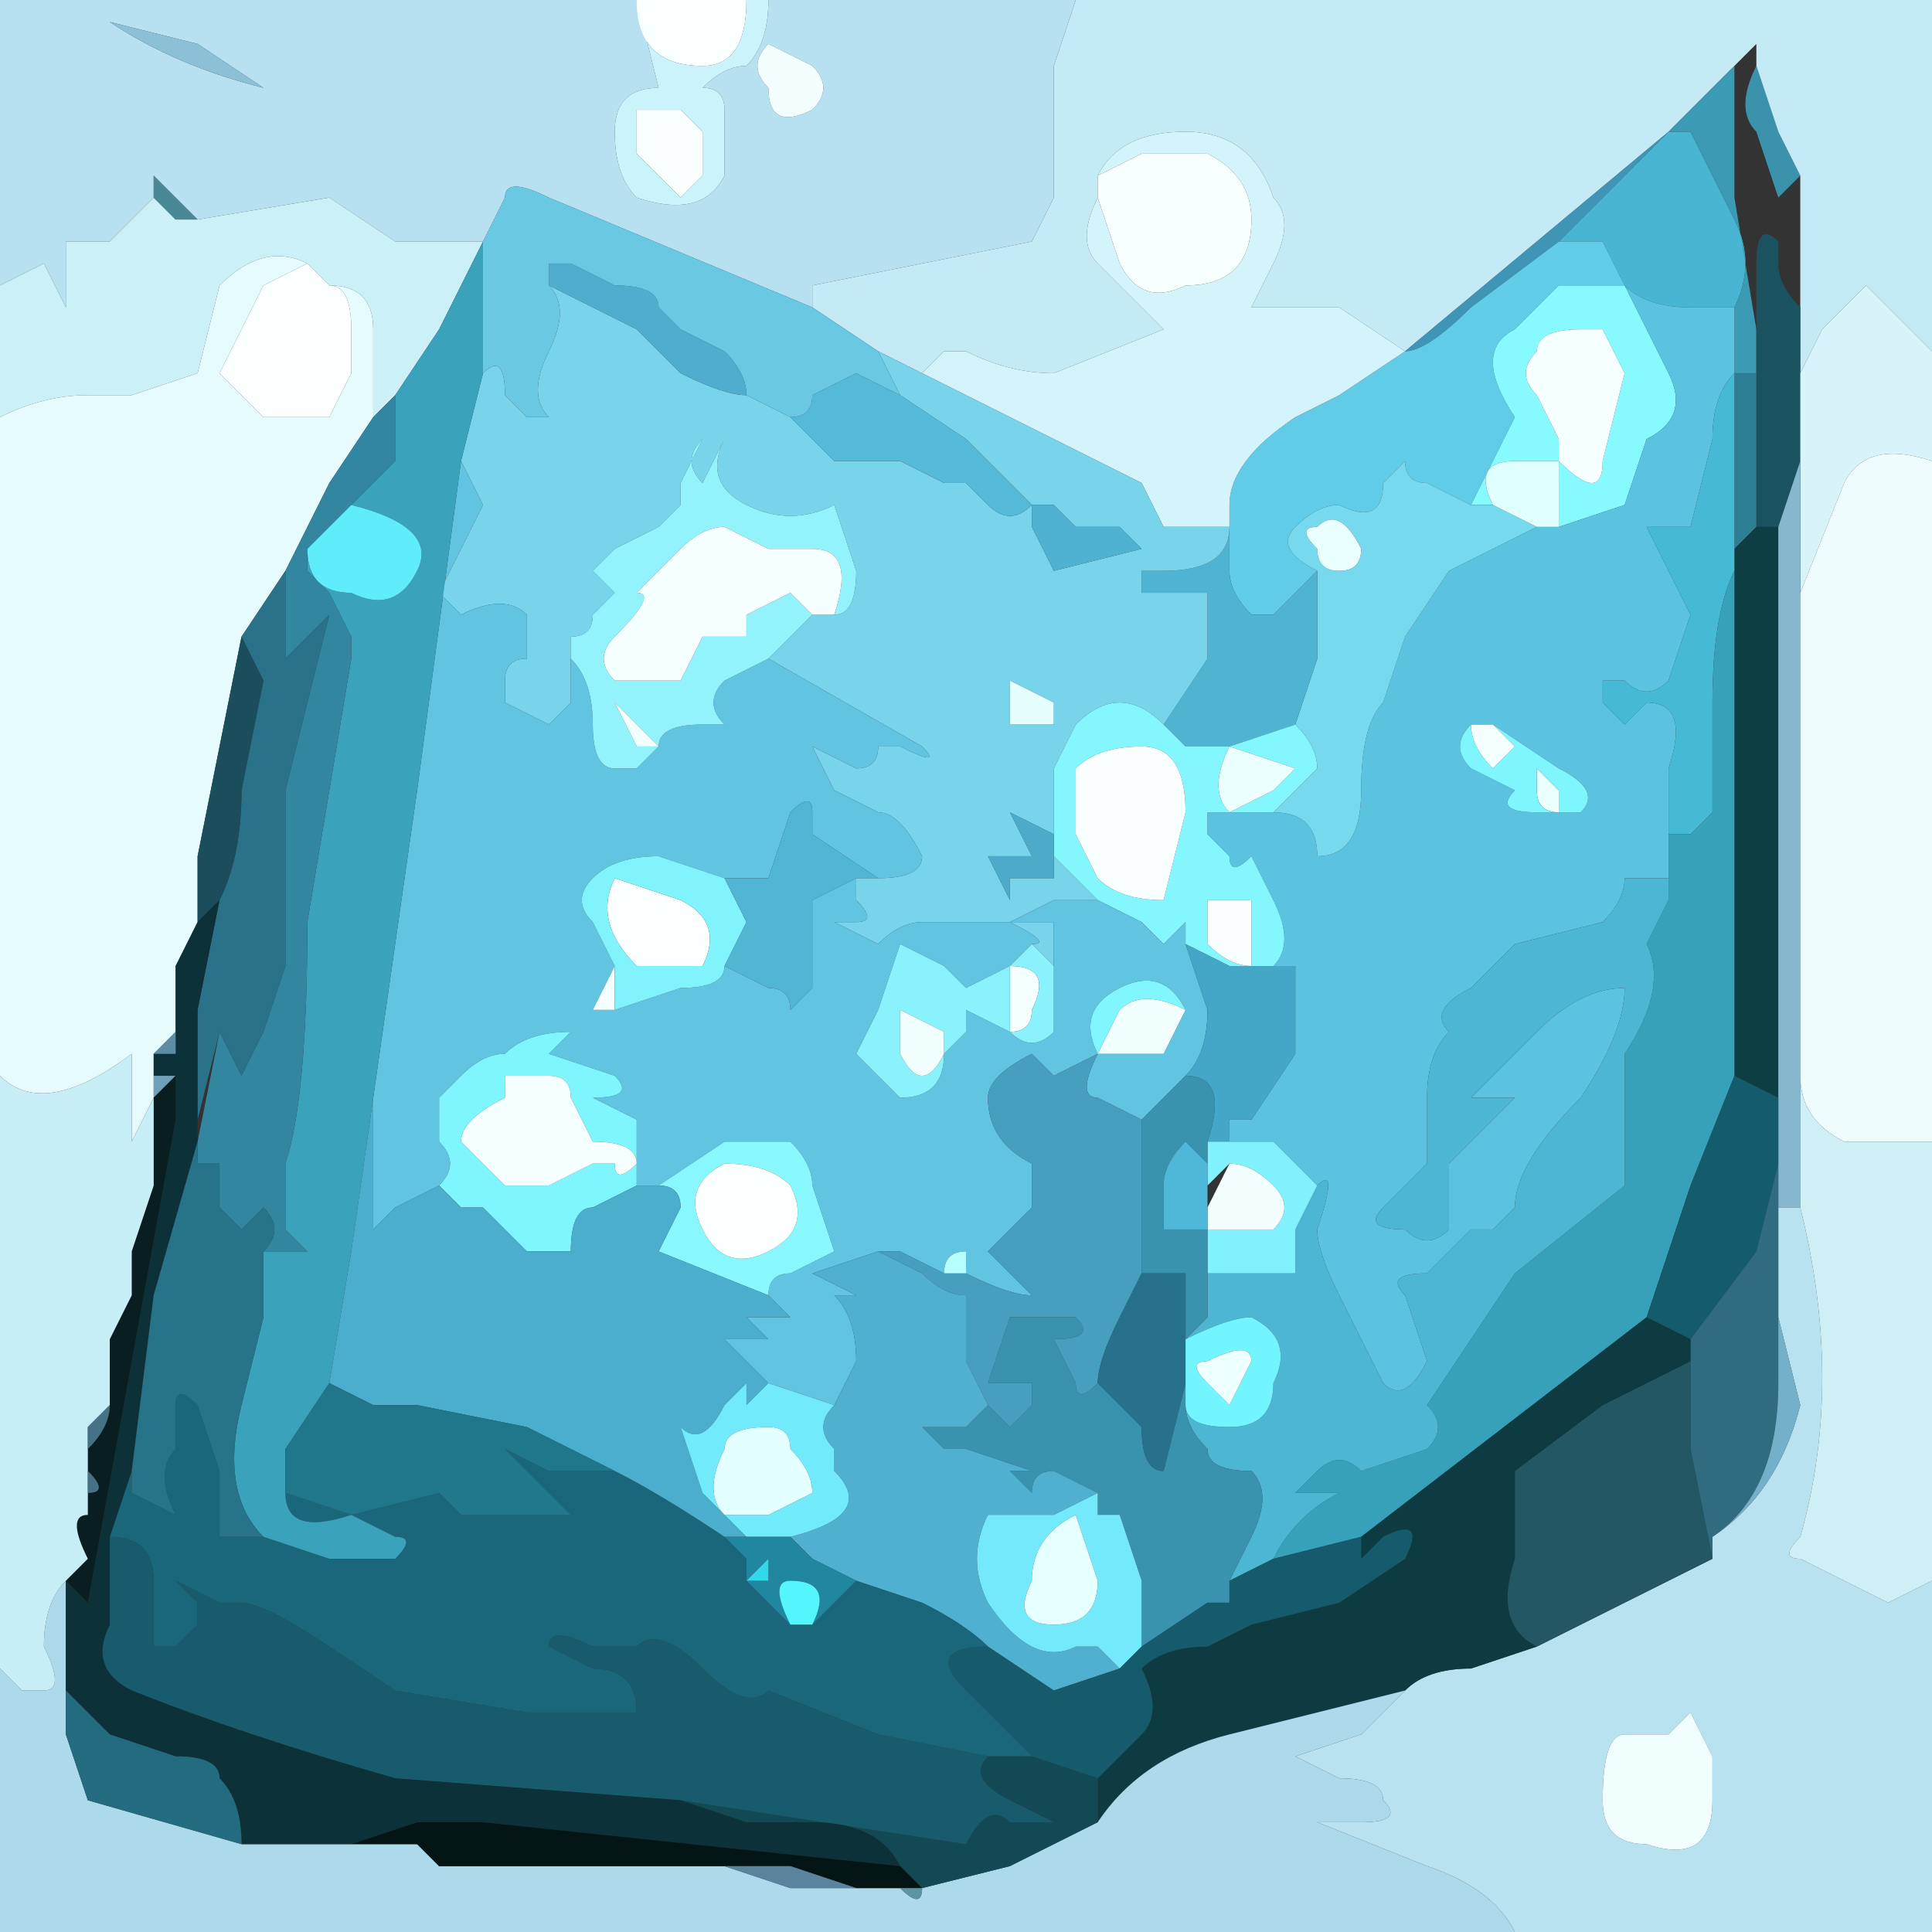 <?xml version="1.0" encoding="UTF-8" standalone="no"?>
<svg xmlns:xlink="http://www.w3.org/1999/xlink" height="4.4px" width="4.4px" xmlns="http://www.w3.org/2000/svg">
  <rect width="100%" height="100%" fill="#333333" stroke="none"/>
  <g transform="matrix(1.0, 0.0, 0.0, 1.0, 2.2, 2.2)">
    <path d="M1.9 -1.8 L1.85 -1.75 1.85 -1.75 1.8 -1.9 Q1.75 -1.95 1.8 -2.05 L1.85 -1.9 1.9 -1.8" fill="#3a92ab" fill-rule="evenodd" stroke="none"/>
    <path d="M1.75 -2.05 L1.6 -1.9 1.3 -1.65 1.0 -1.4 0.85 -1.5 0.65 -1.5 0.7 -1.6 Q0.75 -1.7 0.7 -1.75 0.65 -1.9 0.5 -1.9 0.35 -1.9 0.3 -1.8 L0.3 -1.75 Q0.25 -1.65 0.3 -1.6 L0.45 -1.45 0.2 -1.35 Q0.1 -1.35 0.0 -1.4 L-0.05 -1.4 -0.1 -1.35 -0.2 -1.4 -0.35 -1.5 -0.35 -1.55 -0.1 -1.6 0.15 -1.65 0.2 -1.75 0.2 -2.05 0.25 -2.2 2.2 -2.2 2.2 -1.4 2.1 -1.5 2.05 -1.55 1.95 -1.45 1.9 -1.35 1.9 -1.75 1.9 -1.8 1.85 -1.9 1.8 -2.05 1.8 -2.1 1.75 -2.05" fill="#c3eaf5" fill-rule="evenodd" stroke="none"/>
    <path d="M1.6 -1.9 L1.65 -1.9 1.65 -1.9 1.75 -1.7 Q1.8 -1.6 1.75 -1.5 L1.65 -1.5 Q1.55 -1.5 1.5 -1.55 L1.45 -1.65 1.35 -1.65 1.5 -1.8 1.6 -1.9 M1.5 -1.55 L1.5 -1.55" fill="#48b6d3" fill-rule="evenodd" stroke="none"/>
    <path d="M1.75 -1.5 Q1.8 -1.6 1.75 -1.7 L1.65 -1.9 1.65 -1.9 1.6 -1.9 1.75 -2.05 1.75 -1.75 1.8 -1.45 1.8 -1.35 1.75 -1.35 1.75 -1.5" fill="#3c9bb4" fill-rule="evenodd" stroke="none"/>
    <path d="M1.6 -1.9 L1.5 -1.8 1.35 -1.65 1.15 -1.5 Q1.05 -1.4 1.0 -1.4 L1.3 -1.65 1.6 -1.9" fill="#3f95b5" fill-rule="evenodd" stroke="none"/>
    <path d="M1.35 -1.65 L1.45 -1.65 1.5 -1.55 1.35 -1.55 1.25 -1.45 Q1.15 -1.4 1.25 -1.25 L1.2 -1.15 1.15 -1.05 1.05 -1.1 Q1.0 -1.1 1.0 -1.15 L0.95 -1.1 Q0.95 -1.0 0.85 -1.05 0.8 -1.05 0.75 -1.0 0.7 -0.95 0.8 -0.9 L0.7 -0.8 0.65 -0.8 Q0.6 -0.85 0.6 -0.9 L0.6 -1.05 Q0.6 -1.15 0.75 -1.25 L0.85 -1.3 1.0 -1.4 Q1.05 -1.4 1.15 -1.5 L1.35 -1.65" fill="#60cce7" fill-rule="evenodd" stroke="none"/>
    <path d="M1.5 -1.55 L1.5 -1.55 1.55 -1.45 1.6 -1.35 Q1.65 -1.25 1.55 -1.2 L1.5 -1.05 1.35 -1.0 1.35 -1.15 1.25 -1.15 Q1.15 -1.15 1.2 -1.05 L1.15 -1.05 1.2 -1.15 1.25 -1.25 Q1.15 -1.4 1.25 -1.45 L1.35 -1.55 1.5 -1.55 M1.35 -1.15 Q1.45 -1.05 1.45 -1.15 L1.5 -1.35 1.45 -1.45 1.4 -1.45 Q1.3 -1.45 1.3 -1.4 1.25 -1.35 1.3 -1.3 L1.35 -1.2 1.35 -1.15" fill="#87faff" fill-rule="evenodd" stroke="none"/>
    <path d="M1.35 -1.15 L1.35 -1.2 1.3 -1.3 Q1.25 -1.35 1.3 -1.4 1.3 -1.45 1.4 -1.45 L1.45 -1.45 1.5 -1.35 1.45 -1.15 Q1.45 -1.05 1.35 -1.15" fill="#f5ffff" fill-rule="evenodd" stroke="none"/>
    <path d="M1.9 -1.75 L1.9 -1.35 1.9 -1.15 1.9 -1.5 1.9 -1.75" fill="#8cc3dc" fill-rule="evenodd" stroke="none"/>
    <path d="M1.8 -1.35 L1.8 -1.45 1.8 -1.6 Q1.8 -1.7 1.85 -1.65 L1.85 -1.6 Q1.85 -1.55 1.9 -1.5 L1.9 -1.15 1.85 -1.0 1.8 -1.0 1.8 -1.35" fill="#1b525f" fill-rule="evenodd" stroke="none"/>
    <path d="M1.75 -1.5 L1.75 -1.35 Q1.7 -1.3 1.7 -1.2 L1.65 -1.0 1.6 -1.0 1.55 -1.0 1.65 -0.8 1.6 -0.65 Q1.55 -0.6 1.5 -0.65 L1.45 -0.65 1.45 -0.6 1.5 -0.55 1.55 -0.6 Q1.65 -0.6 1.6 -0.45 L1.6 -0.3 1.6 -0.2 1.5 -0.2 Q1.5 -0.15 1.45 -0.1 L1.25 -0.05 1.2 0.0 Q1.15 0.05 1.15 0.05 1.05 0.1 1.1 0.15 1.05 0.2 1.05 0.3 L1.05 0.45 0.95 0.55 Q0.9 0.6 1.0 0.6 1.05 0.65 1.1 0.6 L1.1 0.45 1.2 0.35 1.25 0.3 1.15 0.3 1.3 0.15 Q1.4 0.05 1.5 0.05 1.5 0.15 1.4 0.3 1.25 0.45 1.25 0.55 L1.2 0.6 1.15 0.6 1.05 0.7 Q0.95 0.7 1.0 0.75 L1.05 0.9 Q1.0 1.0 0.95 0.95 L0.85 0.75 Q0.8 0.65 0.8 0.6 0.85 0.45 0.8 0.5 L0.7 0.4 0.6 0.4 0.6 0.35 0.65 0.35 0.75 0.2 0.75 0.0 0.7 0.0 Q0.75 -0.05 0.7 -0.15 0.65 -0.25 0.65 -0.25 0.6 -0.2 0.6 -0.25 L0.55 -0.3 0.55 -0.35 0.6 -0.35 0.7 -0.35 Q0.8 -0.35 0.8 -0.25 0.9 -0.25 0.9 -0.4 0.9 -0.55 0.95 -0.6 L1.0 -0.75 1.1 -0.9 1.3 -1.0 1.35 -1.0 1.5 -1.05 1.55 -1.2 Q1.65 -1.25 1.6 -1.35 L1.55 -1.45 1.5 -1.55 Q1.55 -1.5 1.65 -1.5 L1.75 -1.5 M1.15 -0.55 Q1.1 -0.5 1.15 -0.45 L1.25 -0.4 Q1.2 -0.35 1.3 -0.35 L1.4 -0.35 Q1.45 -0.4 1.35 -0.45 L1.2 -0.55 1.15 -0.55" fill="#5bc3df" fill-rule="evenodd" stroke="none"/>
    <path d="M1.9 -1.15 L1.9 -1.35 1.95 -1.45 2.05 -1.55 2.1 -1.5 2.2 -1.4 2.2 -1.15 Q2.05 -1.2 2.0 -1.1 L1.9 -0.85 1.9 -1.15 1.9 -1.15" fill="#d8f3f9" fill-rule="evenodd" stroke="none"/>
    <path d="M1.75 -1.35 L1.8 -1.35 1.8 -1.0 1.75 -0.95 1.75 0.0 1.75 -0.9 1.75 -1.35" fill="#2d7e94" fill-rule="evenodd" stroke="none"/>
    <path d="M0.25 -2.2 L0.2 -2.05 0.2 -1.75 0.15 -1.65 -0.1 -1.6 -0.35 -1.55 -0.35 -1.5 -0.95 -1.75 Q-1.05 -1.8 -1.05 -1.75 L-1.1 -1.65 -1.3 -1.65 -1.45 -1.75 -1.75 -1.7 -1.85 -1.8 -1.85 -1.75 -1.95 -1.65 -2.05 -1.65 -2.05 -1.5 -2.1 -1.6 -2.2 -1.55 -2.2 -2.2 -0.75 -2.2 -0.7 -2.0 Q-0.8 -2.0 -0.8 -1.9 -0.8 -1.8 -0.75 -1.75 -0.6 -1.7 -0.55 -1.8 L-0.55 -1.95 Q-0.55 -2.0 -0.6 -2.0 -0.55 -2.05 -0.5 -2.05 -0.45 -2.1 -0.45 -2.2 L0.25 -2.2 M-0.35 -1.95 Q-0.3 -2.0 -0.35 -2.05 L-0.45 -2.1 Q-0.5 -2.05 -0.45 -2.0 -0.45 -1.9 -0.35 -1.95 M-1.6 -2.0 L-1.75 -2.1 -1.95 -2.15 Q-1.8 -2.05 -1.6 -2.0 M-1.1 -1.65 L-1.1 -1.65" fill="#b7e1f0" fill-rule="evenodd" stroke="none"/>
    <path d="M0.3 -1.75 L0.3 -1.8 0.4 -1.85 0.55 -1.85 Q0.65 -1.8 0.65 -1.7 0.65 -1.55 0.5 -1.55 0.4 -1.5 0.35 -1.6 L0.3 -1.75" fill="#f8ffff" fill-rule="evenodd" stroke="none"/>
    <path d="M-0.1 -1.35 L-0.05 -1.4 0.0 -1.4 Q0.1 -1.35 0.2 -1.35 L0.45 -1.45 0.3 -1.6 Q0.25 -1.65 0.3 -1.75 L0.35 -1.6 Q0.4 -1.5 0.5 -1.55 0.65 -1.55 0.65 -1.7 0.65 -1.8 0.55 -1.85 L0.4 -1.85 0.3 -1.8 Q0.35 -1.9 0.5 -1.9 0.65 -1.9 0.7 -1.75 0.75 -1.7 0.7 -1.6 L0.65 -1.5 0.85 -1.5 1.0 -1.4 0.85 -1.3 0.75 -1.25 Q0.6 -1.15 0.6 -1.05 L0.6 -1.0 0.55 -1.0 0.45 -1.0 0.4 -1.1 0.3 -1.15 -0.1 -1.35" fill="#d3f4fa" fill-rule="evenodd" stroke="none"/>
    <path d="M1.15 -1.05 L1.2 -1.05 1.3 -1.0 1.1 -0.9 1.0 -0.75 0.95 -0.6 Q0.9 -0.55 0.9 -0.4 0.9 -0.25 0.8 -0.25 0.8 -0.35 0.7 -0.35 L0.8 -0.45 Q0.8 -0.5 0.75 -0.55 L0.8 -0.7 0.8 -0.9 Q0.7 -0.95 0.75 -1.0 0.8 -1.05 0.85 -1.05 0.95 -1.0 0.95 -1.1 L1.0 -1.15 Q1.0 -1.1 1.05 -1.1 L1.15 -1.05 M0.8 -1.0 Q0.75 -1.0 0.8 -0.95 0.8 -0.9 0.85 -0.9 0.9 -0.9 0.9 -0.95 0.85 -1.05 0.8 -1.0" fill="#76d9ed" fill-rule="evenodd" stroke="none"/>
    <path d="M0.8 -1.0 Q0.85 -1.05 0.9 -0.95 0.9 -0.9 0.85 -0.9 0.8 -0.9 0.8 -0.95 0.75 -1.0 0.8 -1.0" fill="#eaffff" fill-rule="evenodd" stroke="none"/>
    <path d="M0.8 -0.9 L0.8 -0.7 0.75 -0.55 0.6 -0.5 0.5 -0.5 0.45 -0.55 0.55 -0.7 0.55 -0.85 0.5 -0.85 0.4 -0.85 Q0.4 -0.9 0.4 -0.9 L0.45 -0.9 Q0.6 -0.9 0.6 -1.0 L0.6 -1.05 0.6 -0.9 Q0.6 -0.85 0.65 -0.8 L0.7 -0.8 0.8 -0.9" fill="#4eb4d2" fill-rule="evenodd" stroke="none"/>
    <path d="M-0.2 -1.4 L-0.1 -1.35 0.3 -1.15 0.4 -1.1 0.45 -1.0 0.55 -1.0 0.6 -1.0 Q0.6 -0.9 0.45 -0.9 L0.4 -0.9 Q0.4 -0.9 0.4 -0.85 L0.5 -0.85 0.55 -0.85 0.55 -0.7 0.45 -0.55 Q0.35 -0.65 0.25 -0.55 L0.2 -0.45 0.2 -0.3 0.1 -0.35 Q0.1 -0.35 0.15 -0.25 0.05 -0.25 0.05 -0.25 L0.1 -0.15 0.1 -0.2 0.15 -0.2 0.2 -0.2 0.2 -0.25 0.25 -0.2 0.3 -0.15 0.2 -0.15 0.1 -0.1 0.2 -0.1 0.2 0.0 0.15 -0.05 Q0.2 -0.05 0.1 -0.1 L0.0 -0.1 -0.1 -0.1 Q-0.15 -0.1 -0.2 -0.05 L-0.3 -0.1 -0.3 -0.1 -0.25 -0.1 Q-0.2 -0.1 -0.25 -0.15 L-0.25 -0.2 -0.2 -0.2 Q-0.1 -0.2 -0.1 -0.25 -0.15 -0.35 -0.2 -0.35 L-0.3 -0.4 -0.35 -0.5 -0.25 -0.45 Q-0.2 -0.45 -0.2 -0.5 L-0.15 -0.5 Q-0.05 -0.45 -0.1 -0.5 L-0.45 -0.7 -0.35 -0.8 -0.3 -0.8 Q-0.25 -0.8 -0.25 -0.9 L-0.3 -1.05 Q-0.4 -1.0 -0.5 -1.05 -0.6 -1.1 -0.55 -1.2 L-0.6 -1.1 Q-0.65 -1.15 -0.6 -1.2 L-0.65 -1.1 -0.65 -1.05 -0.7 -1.0 -0.8 -0.95 -0.85 -0.9 Q-0.85 -0.9 -0.8 -0.85 L-0.85 -0.8 Q-0.85 -0.75 -0.9 -0.75 L-0.9 -0.7 -0.9 -0.6 -0.95 -0.55 -1.05 -0.6 -1.05 -0.65 Q-1.05 -0.7 -1.0 -0.7 L-1.0 -0.8 Q-1.05 -0.85 -1.15 -0.8 L-1.2 -0.85 -1.15 -0.95 -1.1 -1.05 -1.15 -1.15 -1.1 -1.35 Q-1.05 -1.4 -1.05 -1.3 L-1.0 -1.25 -0.95 -1.25 Q-1.0 -1.3 -0.95 -1.4 -0.9 -1.5 -0.95 -1.55 L-0.75 -1.45 -0.65 -1.35 Q-0.55 -1.3 -0.5 -1.3 L-0.4 -1.25 -0.3 -1.15 -0.15 -1.15 -0.05 -1.1 0.0 -1.1 0.05 -1.05 Q0.1 -1.0 0.15 -1.05 L0.15 -1.0 0.2 -0.9 0.4 -0.95 0.35 -1.0 0.25 -1.0 0.2 -1.05 0.15 -1.05 0.0 -1.2 -0.15 -1.3 -0.2 -1.4 M-0.5 -1.3 L-0.5 -1.3 M0.2 -0.6 L0.1 -0.65 Q0.1 -0.6 0.1 -0.55 L0.2 -0.55 0.2 -0.6" fill="#77d4ea" fill-rule="evenodd" stroke="none"/>
    <path d="M0.15 -1.05 L0.2 -1.05 0.25 -1.0 0.35 -1.0 0.4 -0.95 0.2 -0.9 0.15 -1.0 0.15 -1.05" fill="#50b2d1" fill-rule="evenodd" stroke="none"/>
    <path d="M0.15 -1.05 Q0.1 -1.0 0.05 -1.05 L0.0 -1.1 -0.05 -1.1 -0.15 -1.15 -0.3 -1.15 -0.4 -1.25 -0.5 -1.3 -0.4 -1.25 Q-0.35 -1.25 -0.35 -1.3 L-0.25 -1.35 -0.15 -1.3 0.0 -1.2 0.15 -1.05" fill="#55b9d8" fill-rule="evenodd" stroke="none"/>
    <path d="M0.2 -0.6 L0.2 -0.55 0.1 -0.55 Q0.1 -0.6 0.1 -0.65 L0.2 -0.6" fill="#e5ffff" fill-rule="evenodd" stroke="none"/>
    <path d="M0.75 -0.55 Q0.8 -0.5 0.8 -0.45 L0.7 -0.35 0.6 -0.35 0.55 -0.35 0.55 -0.3 0.6 -0.25 Q0.6 -0.2 0.65 -0.25 0.65 -0.25 0.7 -0.15 0.75 -0.05 0.7 0.0 0.65 0.0 0.6 0.0 L0.5 -0.05 0.5 -0.1 0.45 -0.05 0.4 -0.1 0.3 -0.15 0.25 -0.2 0.2 -0.25 0.2 -0.3 0.2 -0.45 0.25 -0.55 Q0.35 -0.65 0.45 -0.55 L0.5 -0.5 0.6 -0.5 0.75 -0.55 M0.4 -0.5 Q0.3 -0.5 0.25 -0.45 0.25 -0.4 0.25 -0.3 L0.3 -0.2 Q0.35 -0.15 0.45 -0.15 L0.5 -0.35 Q0.5 -0.5 0.4 -0.5 M0.7 -0.4 L0.75 -0.45 0.6 -0.5 Q0.55 -0.4 0.6 -0.35 L0.7 -0.4 M0.55 -0.05 Q0.6 0.0 0.65 0.0 L0.65 -0.15 0.55 -0.15 0.55 -0.05" fill="#83f6fe" fill-rule="evenodd" stroke="none"/>
    <path d="M0.4 -0.5 Q0.5 -0.5 0.5 -0.35 L0.45 -0.15 Q0.35 -0.15 0.3 -0.2 L0.25 -0.3 Q0.25 -0.4 0.25 -0.45 0.3 -0.5 0.4 -0.5 M0.55 -0.05 L0.55 -0.15 0.65 -0.15 0.65 0.0 Q0.6 0.0 0.55 -0.05 M-0.6 -1.9 Q-0.6 -1.85 -0.6 -1.8 L-0.65 -1.75 -0.75 -1.85 -0.75 -1.95 -0.65 -1.95 -0.6 -1.9" fill="#f9ffff" fill-rule="evenodd" stroke="none"/>
    <path d="M0.2 -0.25 L0.2 -0.2 0.15 -0.2 0.1 -0.2 0.1 -0.15 0.05 -0.25 Q0.05 -0.25 0.15 -0.25 0.1 -0.35 0.1 -0.35 L0.2 -0.3 0.2 -0.25" fill="#4babc9" fill-rule="evenodd" stroke="none"/>
    <path d="M-1.15 -1.15 L-1.1 -1.05 -1.15 -0.95 -1.2 -0.85 -1.15 -0.8 Q-1.05 -0.85 -1.0 -0.8 L-1.0 -0.7 Q-1.05 -0.7 -1.05 -0.65 L-1.05 -0.6 -0.95 -0.55 -0.9 -0.6 -0.9 -0.7 Q-0.85 -0.65 -0.85 -0.55 -0.85 -0.45 -0.8 -0.45 L-0.75 -0.45 -0.7 -0.5 Q-0.7 -0.55 -0.6 -0.55 L-0.55 -0.55 -0.55 -0.55 Q-0.6 -0.6 -0.55 -0.65 L-0.45 -0.7 -0.1 -0.5 Q-0.05 -0.45 -0.15 -0.5 L-0.2 -0.5 Q-0.2 -0.45 -0.25 -0.45 L-0.35 -0.5 -0.3 -0.4 -0.2 -0.35 Q-0.15 -0.35 -0.1 -0.25 -0.1 -0.2 -0.2 -0.2 L-0.35 -0.3 -0.35 -0.35 Q-0.35 -0.4 -0.4 -0.35 L-0.45 -0.2 -0.55 -0.2 -0.55 -0.2 -0.7 -0.25 Q-0.8 -0.25 -0.85 -0.2 -0.9 -0.15 -0.85 -0.1 L-0.8 0.0 -0.85 0.1 -0.8 0.1 -0.65 0.05 Q-0.55 0.05 -0.55 0.0 L-0.45 0.05 Q-0.4 0.05 -0.4 0.1 L-0.35 0.05 -0.35 -0.15 -0.25 -0.2 -0.25 -0.15 Q-0.2 -0.1 -0.25 -0.1 L-0.3 -0.1 -0.3 -0.1 -0.2 -0.05 Q-0.15 -0.1 -0.1 -0.1 L0.0 -0.1 0.1 -0.1 Q0.2 -0.05 0.15 -0.05 L0.1 0.0 0.0 0.05 -0.05 0.0 -0.15 -0.05 -0.2 0.1 -0.25 0.2 -0.15 0.3 Q-0.05 0.3 -0.05 0.2 L0.0 0.15 0.0 0.1 0.1 0.15 Q0.15 0.2 0.2 0.15 L0.2 0.0 0.2 -0.1 0.1 -0.1 0.2 -0.15 0.3 -0.15 0.4 -0.1 0.45 -0.05 0.5 -0.1 0.5 -0.05 0.55 0.1 Q0.55 0.2 0.5 0.25 L0.4 0.35 0.3 0.3 Q0.25 0.3 0.3 0.2 L0.2 0.25 0.15 0.2 Q0.05 0.25 0.05 0.3 0.05 0.4 0.15 0.45 L0.15 0.55 0.05 0.65 0.1 0.7 0.15 0.75 Q0.1 0.75 0.0 0.7 L0.0 0.65 Q-0.05 0.65 -0.05 0.7 L-0.15 0.65 -0.2 0.65 -0.35 0.7 -0.25 0.75 Q-0.2 0.75 -0.25 0.75 L-0.3 0.75 Q-0.25 0.8 -0.25 0.9 L-0.3 1.0 -0.45 0.95 -0.5 0.9 -0.55 0.85 -0.45 0.85 Q-0.45 0.85 -0.5 0.8 L-0.4 0.8 -0.45 0.75 Q-0.45 0.7 -0.4 0.7 L-0.3 0.65 -0.35 0.5 Q-0.35 0.45 -0.4 0.4 L-0.55 0.4 -0.7 0.5 -0.75 0.5 -0.75 0.35 Q-0.75 0.35 -0.85 0.3 -0.75 0.3 -0.8 0.25 L-0.95 0.2 -0.9 0.15 -0.9 0.15 Q-1.0 0.15 -1.05 0.2 -1.1 0.2 -1.15 0.25 L-1.2 0.3 -1.2 0.4 Q-1.15 0.45 -1.2 0.5 L-1.3 0.55 -1.35 0.6 -1.35 0.3 -1.25 -0.4 -1.15 -1.15 M0.5 0.1 Q0.45 0.0 0.35 0.05 0.25 0.1 0.3 0.2 L0.45 0.2 0.5 0.1" fill="#61c4e0" fill-rule="evenodd" stroke="none"/>
    <path d="M0.7 -0.4 L0.6 -0.35 Q0.55 -0.4 0.6 -0.5 L0.75 -0.45 0.7 -0.4 M1.3 -0.4 L1.3 -0.45 1.35 -0.4 Q1.35 -0.35 1.35 -0.35 1.3 -0.35 1.3 -0.4" fill="#ecffff" fill-rule="evenodd" stroke="none"/>
    <path d="M1.75 0.0 L1.75 -0.95 1.8 -1.0 1.85 -1.0 1.85 0.35 1.85 0.3 1.75 0.25 1.75 0.0" fill="#0c3e44" fill-rule="evenodd" stroke="none"/>
    <path d="M1.85 -1.0 L1.9 -1.15 1.9 -0.85 1.9 0.25 1.9 0.55 1.85 0.55 1.85 0.45 1.85 0.35 1.85 -1.0" fill="#87b7cf" fill-rule="evenodd" stroke="none"/>
    <path d="M1.6 -0.3 L1.6 -0.45 Q1.65 -0.6 1.55 -0.6 L1.5 -0.55 1.45 -0.6 1.45 -0.65 1.5 -0.65 Q1.55 -0.6 1.6 -0.65 L1.65 -0.8 1.55 -1.0 1.6 -1.0 1.65 -1.0 1.7 -1.2 Q1.7 -1.3 1.75 -1.35 L1.75 -0.9 Q1.7 -0.8 1.7 -0.6 L1.7 -0.35 1.65 -0.3 1.6 -0.3" fill="#46b9d4" fill-rule="evenodd" stroke="none"/>
    <path d="M1.6 -0.2 L1.6 -0.3 1.65 -0.3 1.7 -0.35 1.7 -0.6 Q1.7 -0.8 1.75 -0.9 L1.75 0.0 1.75 0.25 1.65 0.5 1.55 0.8 0.9 1.3 0.7 1.35 Q0.75 1.25 0.85 1.2 L0.75 1.2 0.8 1.15 Q0.85 1.1 0.9 1.15 L1.05 1.1 Q1.1 1.05 1.05 1.0 L1.25 0.7 1.5 0.5 1.5 0.2 Q1.6 0.05 1.55 -0.05 L1.6 -0.15 1.6 -0.2" fill="#37a1b9" fill-rule="evenodd" stroke="none"/>
    <path d="M1.9 -0.85 L2.0 -1.1 Q2.05 -1.2 2.2 -1.15 L2.2 0.4 2.0 0.4 Q1.9 0.35 1.9 0.25 L1.9 -0.85" fill="#eefcfe" fill-rule="evenodd" stroke="none"/>
    <path d="M1.2 -1.05 Q1.15 -1.15 1.25 -1.15 L1.35 -1.15 1.35 -1.0 1.3 -1.0 1.2 -1.05" fill="#e0ffff" fill-rule="evenodd" stroke="none"/>
    <path d="M1.3 -0.4 Q1.3 -0.35 1.35 -0.35 1.35 -0.35 1.35 -0.4 L1.3 -0.45 1.3 -0.4 M1.2 -0.55 L1.35 -0.45 Q1.45 -0.4 1.4 -0.35 L1.3 -0.35 Q1.2 -0.35 1.25 -0.4 L1.15 -0.45 Q1.1 -0.5 1.15 -0.55 1.15 -0.5 1.2 -0.45 L1.2 -0.45 1.25 -0.5 1.2 -0.55 M-1.2 0.5 Q-1.15 0.45 -1.2 0.4 L-1.2 0.3 -1.15 0.25 Q-1.1 0.2 -1.05 0.2 -1.0 0.15 -0.9 0.15 L-0.9 0.15 -0.95 0.2 -0.8 0.25 Q-0.75 0.3 -0.85 0.3 -0.75 0.35 -0.75 0.35 L-0.75 0.5 -0.85 0.55 Q-0.9 0.55 -0.9 0.65 L-1.0 0.65 -1.1 0.55 -1.15 0.55 -1.2 0.5 M-0.85 0.4 L-0.9 0.3 Q-0.9 0.25 -0.95 0.25 L-1.05 0.25 -1.05 0.3 Q-1.15 0.35 -1.15 0.4 L-1.05 0.5 -0.95 0.5 -0.85 0.45 -0.8 0.45 Q-0.8 0.5 -0.75 0.45 -0.75 0.4 -0.85 0.4" fill="#7ff5fe" fill-rule="evenodd" stroke="none"/>
    <path d="M1.2 -0.55 L1.25 -0.5 1.2 -0.45 1.2 -0.45 Q1.15 -0.5 1.15 -0.55 L1.2 -0.55 M0.1 0.15 L0.1 0.0 Q0.2 0.0 0.15 0.1 0.15 0.15 0.1 0.15 M-0.8 0.1 L-0.85 0.1 -0.8 0.0 -0.8 0.1" fill="#f4ffff" fill-rule="evenodd" stroke="none"/>
    <path d="M0.8 0.5 Q0.85 0.45 0.8 0.6 0.8 0.65 0.85 0.75 L0.95 0.95 Q1.0 1.0 1.05 0.9 L1.0 0.75 Q0.95 0.7 1.05 0.7 L1.15 0.6 1.2 0.6 1.25 0.55 Q1.25 0.45 1.4 0.3 1.5 0.15 1.5 0.05 1.4 0.05 1.3 0.15 L1.15 0.3 1.25 0.3 1.2 0.35 1.1 0.45 1.1 0.6 Q1.05 0.65 1.0 0.6 0.9 0.6 0.95 0.55 L1.05 0.45 1.05 0.3 Q1.05 0.2 1.1 0.15 1.05 0.1 1.15 0.05 1.15 0.05 1.2 0.0 L1.25 -0.05 1.45 -0.1 Q1.5 -0.15 1.5 -0.2 L1.6 -0.2 1.6 -0.15 1.55 -0.05 Q1.6 0.05 1.5 0.2 L1.5 0.5 1.25 0.7 1.05 1.0 Q1.1 1.05 1.05 1.1 L0.9 1.15 Q0.85 1.1 0.8 1.15 L0.75 1.2 0.85 1.2 Q0.75 1.25 0.7 1.35 L0.6 1.4 0.65 1.3 Q0.7 1.2 0.65 1.15 0.55 1.15 0.55 1.1 0.5 1.05 0.5 1.0 0.5 1.05 0.6 1.05 0.7 1.05 0.7 0.95 0.75 0.85 0.65 0.8 0.6 0.8 0.5 0.85 L0.55 0.8 0.55 0.7 0.75 0.7 0.75 0.6 0.8 0.5" fill="#4db6d3" fill-rule="evenodd" stroke="none"/>
    <path d="M1.85 0.55 L1.9 0.55 Q2.0 0.95 1.9 1.3 1.85 1.35 1.9 1.35 L2.1 1.45 2.2 1.4 2.2 2.2 1.25 2.2 Q1.2 2.1 1.05 2.05 L0.8 1.95 0.9 1.95 Q1.0 1.95 0.95 1.9 0.95 1.85 0.85 1.85 L0.75 1.8 0.9 1.75 1.0 1.65 Q1.05 1.6 1.15 1.6 L1.3 1.55 1.5 1.45 1.7 1.35 1.7 1.3 Q1.85 1.2 1.9 1.0 L1.85 0.8 1.85 0.6 1.85 0.55 M1.6 1.75 L1.5 1.75 Q1.45 1.75 1.45 1.9 1.45 2.0 1.55 2.0 1.7 2.05 1.7 1.9 L1.7 1.8 1.65 1.7 1.6 1.75" fill="#b9e2f0" fill-rule="evenodd" stroke="none"/>
    <path d="M1.9 0.55 L1.9 0.25 Q1.9 0.35 2.0 0.4 L2.2 0.4 2.2 1.4 2.1 1.45 1.9 1.35 Q1.85 1.35 1.9 1.3 2.0 0.95 1.9 0.55" fill="#cfeff7" fill-rule="evenodd" stroke="none"/>
    <path d="M1.85 0.35 L1.85 0.45 1.8 0.65 1.65 0.85 1.55 0.8 1.65 0.5 1.75 0.25 1.85 0.3 1.85 0.35" fill="#145b6c" fill-rule="evenodd" stroke="none"/>
    <path d="M1.85 0.45 L1.85 0.55 1.85 0.6 1.85 0.95 Q1.85 1.2 1.7 1.3 L1.7 1.35 1.65 1.1 1.65 0.9 1.65 0.85 1.8 0.65 1.85 0.45" fill="#316b7f" fill-rule="evenodd" stroke="none"/>
    <path d="M1.7 1.35 L1.5 1.45 1.3 1.55 Q1.2 1.5 1.25 1.35 L1.25 1.15 1.45 1.0 1.65 0.9 1.65 1.1 1.7 1.35" fill="#225763" fill-rule="evenodd" stroke="none"/>
    <path d="M1.3 1.55 L1.15 1.6 Q1.05 1.6 1.0 1.65 L0.6 1.75 Q0.4 1.8 0.3 1.95 L0.3 1.85 0.4 1.75 Q0.45 1.7 0.4 1.6 0.45 1.55 0.55 1.55 L0.65 1.5 0.85 1.45 1.0 1.35 Q1.05 1.25 0.95 1.3 L0.9 1.35 0.9 1.3 1.55 0.8 1.65 0.85 1.65 0.9 1.45 1.0 1.25 1.15 1.25 1.35 Q1.2 1.5 1.3 1.55" fill="#0e3a42" fill-rule="evenodd" stroke="none"/>
    <path d="M1.85 0.6 L1.85 0.8 1.9 1.0 Q1.85 1.2 1.7 1.3 1.85 1.2 1.85 0.95 L1.85 0.6" fill="#75b0ca" fill-rule="evenodd" stroke="none"/>
    <path d="M0.7 0.0 L0.75 0.0 0.75 0.2 0.65 0.35 0.6 0.35 0.6 0.4 0.55 0.4 Q0.6 0.25 0.5 0.25 0.55 0.2 0.55 0.1 L0.5 -0.05 0.6 0.0 Q0.65 0.0 0.7 0.0" fill="#44a7c7" fill-rule="evenodd" stroke="none"/>
    <path d="M0.6 0.4 L0.7 0.4 0.8 0.5 0.75 0.6 0.75 0.7 0.55 0.7 0.55 0.6 0.7 0.6 Q0.75 0.55 0.7 0.5 0.65 0.45 0.6 0.45 L0.55 0.5 0.55 0.45 0.55 0.4 0.6 0.4 M0.55 0.55 L0.55 0.6 0.55 0.55" fill="#81f2fd" fill-rule="evenodd" stroke="none"/>
    <path d="M0.55 0.4 L0.55 0.45 Q0.5 0.4 0.5 0.4 0.45 0.45 0.45 0.5 0.45 0.55 0.45 0.6 L0.55 0.6 0.55 0.7 0.55 0.8 0.5 0.85 0.5 1.0 Q0.5 1.05 0.55 1.1 0.55 1.15 0.65 1.15 0.7 1.2 0.65 1.3 L0.6 1.4 0.6 1.45 Q0.55 1.45 0.55 1.45 L0.4 1.55 0.4 1.4 0.35 1.25 0.3 1.25 0.3 1.2 0.2 1.15 Q0.15 1.15 0.15 1.2 L0.1 1.15 0.15 1.15 0.0 1.1 -0.05 1.1 -0.1 1.05 0.0 1.05 0.05 1.0 0.1 1.05 0.15 1.0 0.15 0.95 0.05 0.95 0.1 0.8 Q0.15 0.8 0.25 0.8 0.3 0.85 0.2 0.85 L0.25 0.95 Q0.25 1.0 0.3 0.95 L0.4 1.05 Q0.4 1.15 0.45 1.15 L0.5 0.95 0.5 0.7 0.4 0.7 0.4 0.35 0.5 0.25 Q0.6 0.25 0.55 0.4" fill="#3993ae" fill-rule="evenodd" stroke="none"/>
    <path d="M0.6 0.45 Q0.65 0.45 0.7 0.5 0.75 0.55 0.7 0.6 L0.55 0.6 0.55 0.55 0.6 0.45" fill="#f3ffff" fill-rule="evenodd" stroke="none"/>
    <path d="M0.55 0.45 L0.55 0.5 0.55 0.6 0.45 0.6 Q0.45 0.55 0.45 0.5 0.45 0.45 0.5 0.4 0.5 0.4 0.55 0.45" fill="#4fb8d9" fill-rule="evenodd" stroke="none"/>
    <path d="M0.3 0.2 Q0.25 0.1 0.35 0.05 0.45 0.0 0.5 0.1 0.4 0.05 0.35 0.1 L0.3 0.2" fill="#82f6fe" fill-rule="evenodd" stroke="none"/>
    <path d="M0.5 0.1 L0.45 0.2 0.3 0.2 0.35 0.1 Q0.4 0.05 0.5 0.1" fill="#f1ffff" fill-rule="evenodd" stroke="none"/>
    <path d="M0.15 -0.05 L0.2 0.0 0.2 0.15 Q0.15 0.2 0.1 0.15 L0.0 0.1 0.0 0.15 -0.05 0.2 Q-0.05 0.3 -0.15 0.3 L-0.25 0.2 -0.2 0.1 -0.15 -0.05 -0.05 0.0 0.0 0.05 0.1 0.0 0.15 -0.05 M-0.05 0.2 L-0.05 0.15 -0.15 0.1 -0.15 0.2 Q-0.1 0.3 -0.05 0.2 M0.1 0.15 Q0.15 0.15 0.15 0.1 0.2 0.0 0.1 0.0 L0.1 0.15" fill="#8af2fc" fill-rule="evenodd" stroke="none"/>
    <path d="M0.4 0.35 L0.4 0.7 0.35 0.8 Q0.3 0.9 0.3 0.95 0.25 1.0 0.25 0.95 L0.2 0.85 Q0.3 0.85 0.25 0.8 0.15 0.8 0.1 0.8 L0.05 0.95 0.15 0.95 0.15 1.0 0.1 1.05 0.05 1.0 0.0 0.9 0.0 0.75 Q-0.05 0.75 -0.1 0.7 L-0.2 0.65 -0.15 0.65 -0.05 0.7 0.0 0.7 Q0.1 0.75 0.15 0.75 L0.1 0.7 0.05 0.65 0.15 0.55 0.15 0.45 Q0.05 0.4 0.05 0.3 0.05 0.25 0.15 0.2 L0.2 0.25 0.3 0.2 Q0.25 0.3 0.3 0.3 L0.4 0.35" fill="#469fbe" fill-rule="evenodd" stroke="none"/>
    <path d="M0.4 0.7 L0.5 0.7 0.5 0.95 0.45 1.15 Q0.4 1.15 0.4 1.05 L0.3 0.95 Q0.3 0.9 0.35 0.8 L0.4 0.7" fill="#28718c" fill-rule="evenodd" stroke="none"/>
    <path d="M-0.05 0.7 Q-0.05 0.65 0.0 0.65 L0.0 0.7 -0.05 0.7" fill="#b6feff" fill-rule="evenodd" stroke="none"/>
    <path d="M0.05 1.0 L0.0 1.05 -0.1 1.05 -0.05 1.1 0.0 1.1 0.15 1.15 0.1 1.15 0.15 1.2 Q0.15 1.15 0.2 1.15 L0.3 1.2 0.2 1.25 0.05 1.25 Q0.0 1.35 0.05 1.45 0.15 1.6 0.25 1.55 L0.3 1.55 0.35 1.6 0.2 1.65 0.05 1.55 Q0.0 1.5 -0.1 1.45 L-0.25 1.4 -0.35 1.35 -0.4 1.3 Q-0.2 1.25 -0.3 1.15 L-0.3 1.1 Q-0.35 1.05 -0.3 1.0 L-0.25 0.9 Q-0.25 0.8 -0.3 0.75 L-0.25 0.75 Q-0.2 0.75 -0.25 0.75 L-0.35 0.7 -0.2 0.65 -0.1 0.7 Q-0.05 0.75 0.0 0.75 L0.0 0.9 0.05 1.0" fill="#4fb0cf" fill-rule="evenodd" stroke="none"/>
    <path d="M0.3 1.2 L0.3 1.25 0.35 1.25 0.4 1.4 0.4 1.55 0.35 1.6 0.3 1.55 0.25 1.55 Q0.15 1.6 0.05 1.45 0.0 1.35 0.05 1.25 L0.2 1.25 0.3 1.2 M0.25 1.25 Q0.15 1.3 0.15 1.4 0.1 1.5 0.2 1.5 0.3 1.5 0.3 1.4 L0.25 1.25" fill="#74e9fb" fill-rule="evenodd" stroke="none"/>
    <path d="M0.5 1.0 L0.5 0.85 Q0.6 0.8 0.65 0.8 0.75 0.85 0.7 0.95 0.7 1.05 0.6 1.05 0.5 1.05 0.5 1.0 M0.65 0.9 Q0.65 0.85 0.55 0.9 0.5 0.9 0.55 0.95 L0.6 1.0 0.65 0.9" fill="#72f5fe" fill-rule="evenodd" stroke="none"/>
    <path d="M0.65 0.9 L0.6 1.0 0.55 0.95 Q0.5 0.9 0.55 0.9 0.65 0.85 0.65 0.9" fill="#eeffff" fill-rule="evenodd" stroke="none"/>
    <path d="M0.4 1.55 L0.55 1.45 Q0.55 1.45 0.6 1.45 L0.6 1.4 0.7 1.35 0.9 1.3 0.9 1.35 0.95 1.3 Q1.05 1.25 1.0 1.35 L0.85 1.45 0.65 1.5 0.55 1.55 Q0.45 1.55 0.4 1.6 0.45 1.7 0.4 1.75 L0.3 1.85 0.15 1.8 0.0 1.65 Q-0.1 1.55 0.05 1.55 L0.2 1.65 0.35 1.6 0.4 1.55" fill="#165b6b" fill-rule="evenodd" stroke="none"/>
    <path d="M1.0 1.65 L0.9 1.75 0.75 1.8 0.85 1.85 Q0.95 1.85 0.95 1.9 1.0 1.95 0.9 1.95 L0.8 1.95 1.05 2.05 Q1.2 2.1 1.25 2.2 L-2.2 2.2 -2.2 1.6 -2.15 1.65 -2.1 1.65 Q-2.05 1.65 -2.1 1.55 -2.1 1.45 -2.05 1.4 L-2.05 1.65 -2.05 1.75 -2.0 1.9 -1.65 2.0 -1.4 2.0 -1.35 2.0 -1.35 2.0 -1.25 2.0 -1.25 2.0 -1.2 2.05 -1.2 2.05 -1.15 2.05 -1.1 2.05 -0.85 2.05 -0.85 2.05 -0.7 2.05 -0.55 2.05 -0.4 2.1 -0.25 2.1 -0.15 2.1 Q-0.1 2.15 -0.1 2.1 L0.1 2.05 0.3 1.95 Q0.4 1.8 0.6 1.75 L1.0 1.65" fill="#acdaeb" fill-rule="evenodd" stroke="none"/>
    <path d="M0.25 1.25 L0.3 1.4 Q0.3 1.5 0.2 1.5 0.1 1.5 0.15 1.4 0.15 1.3 0.25 1.25" fill="#e6ffff" fill-rule="evenodd" stroke="none"/>
    <path d="M0.15 1.8 L0.05 1.8 -0.2 1.75 -0.45 1.65 Q-0.5 1.7 -0.6 1.6 -0.7 1.5 -0.75 1.55 L-0.85 1.55 Q-0.95 1.5 -0.95 1.55 L-0.85 1.6 Q-0.75 1.6 -0.75 1.7 L-1.0 1.7 -1.3 1.65 -1.45 1.55 Q-1.6 1.45 -1.65 1.45 L-1.7 1.45 -1.8 1.4 -1.75 1.45 -1.75 1.5 -1.8 1.55 -1.85 1.55 -1.85 1.4 Q-1.85 1.3 -1.95 1.3 L-1.9 1.15 -1.9 1.2 -1.8 1.25 Q-1.85 1.15 -1.8 1.1 L-1.8 1.0 Q-1.8 0.95 -1.75 1.0 L-1.7 1.15 -1.7 1.3 -1.6 1.3 -1.45 1.35 -1.3 1.35 Q-1.25 1.3 -1.3 1.3 L-1.4 1.25 Q-1.55 1.3 -1.55 1.2 L-1.4 1.25 -1.2 1.2 -1.15 1.25 -1.0 1.25 -0.9 1.25 -0.95 1.2 -1.05 1.1 -0.95 1.15 -0.8 1.15 Q-0.7 1.2 -0.55 1.3 L-0.5 1.35 Q-0.5 1.35 -0.5 1.4 L-0.4 1.5 -0.35 1.5 -0.3 1.45 -0.25 1.4 -0.1 1.45 Q0.0 1.5 0.05 1.55 -0.1 1.55 0.0 1.65 L0.15 1.8 M-0.5 1.4 L-0.5 1.4" fill="#1a677c" fill-rule="evenodd" stroke="none"/>
    <path d="M0.3 1.95 L0.1 2.05 -0.1 2.1 -0.15 2.05 Q-0.2 1.95 -0.35 1.95 L-0.5 1.95 -0.65 1.9 0.0 2.0 Q0.05 1.9 0.1 1.95 L0.2 1.95 0.1 1.9 Q0.0 1.85 0.05 1.8 L0.15 1.8 0.3 1.85 0.3 1.95 M-0.1 2.1 L-0.1 2.1" fill="#134955" fill-rule="evenodd" stroke="none"/>
    <path d="M-1.95 1.3 Q-1.85 1.3 -1.85 1.4 L-1.85 1.55 -1.8 1.55 -1.75 1.5 -1.75 1.45 -1.8 1.4 -1.7 1.45 -1.65 1.45 Q-1.6 1.45 -1.45 1.55 L-1.3 1.65 -1.0 1.7 -0.75 1.7 Q-0.75 1.6 -0.85 1.6 L-0.95 1.55 Q-0.95 1.5 -0.85 1.55 L-0.75 1.55 Q-0.7 1.5 -0.6 1.6 -0.5 1.7 -0.45 1.65 L-0.2 1.75 0.05 1.8 Q0.0 1.85 0.1 1.9 L0.2 1.95 0.1 1.95 Q0.05 1.9 0.0 2.0 L-0.65 1.9 -1.3 1.85 Q-1.65 1.75 -1.9 1.65 -2.0 1.6 -1.95 1.5 L-1.95 1.3" fill="#175b6d" fill-rule="evenodd" stroke="none"/>
    <path d="M1.6 1.75 L1.65 1.7 1.7 1.8 1.7 1.9 Q1.7 2.05 1.55 2.0 1.45 2.0 1.45 1.9 1.45 1.75 1.5 1.75 L1.6 1.75" fill="#f1feff" fill-rule="evenodd" stroke="none"/>
    <path d="M-2.2 -1.25 L-2.2 -1.55 -2.1 -1.6 -2.05 -1.5 -2.05 -1.65 -1.95 -1.65 -1.85 -1.75 -1.8 -1.7 -1.75 -1.7 -1.45 -1.75 -1.3 -1.65 -1.1 -1.65 -1.2 -1.45 -1.3 -1.3 -1.35 -1.25 -1.35 -1.45 Q-1.35 -1.55 -1.45 -1.55 L-1.5 -1.6 Q-1.6 -1.65 -1.7 -1.55 L-1.75 -1.35 -1.9 -1.3 -2.0 -1.3 Q-2.1 -1.3 -2.2 -1.25" fill="#ccf0f8" fill-rule="evenodd" stroke="none"/>
    <path d="M-0.35 -1.95 Q-0.45 -1.9 -0.45 -2.0 -0.5 -2.05 -0.45 -2.1 L-0.35 -2.05 Q-0.3 -2.0 -0.35 -1.95" fill="#f2feff" fill-rule="evenodd" stroke="none"/>
    <path d="M-0.75 -2.2 L-0.75 -2.2 Q-0.75 -2.05 -0.6 -2.05 -0.5 -2.05 -0.5 -2.2 L-0.45 -2.2 Q-0.45 -2.1 -0.5 -2.05 -0.55 -2.05 -0.6 -2.0 -0.55 -2.0 -0.55 -1.95 L-0.55 -1.8 Q-0.6 -1.7 -0.75 -1.75 -0.8 -1.8 -0.8 -1.9 -0.8 -2.0 -0.7 -2.0 L-0.75 -2.2 M-0.6 -1.9 L-0.65 -1.95 -0.75 -1.95 -0.75 -1.85 -0.65 -1.75 -0.6 -1.8 Q-0.6 -1.85 -0.6 -1.9" fill="#cbf3fc" fill-rule="evenodd" stroke="none"/>
    <path d="M-0.75 -2.2 L-0.5 -2.2 Q-0.5 -2.05 -0.6 -2.05 -0.75 -2.05 -0.75 -2.2" fill="#faffff" fill-rule="evenodd" stroke="none"/>
    <path d="M-0.5 -1.3 Q-0.55 -1.3 -0.65 -1.35 L-0.75 -1.45 -0.95 -1.55 -0.95 -1.6 -0.9 -1.6 -0.8 -1.55 Q-0.7 -1.55 -0.7 -1.5 L-0.65 -1.45 -0.55 -1.4 Q-0.5 -1.35 -0.5 -1.3" fill="#4faecd" fill-rule="evenodd" stroke="none"/>
    <path d="M-0.35 -1.5 L-0.2 -1.4 -0.15 -1.3 -0.25 -1.35 -0.35 -1.3 Q-0.35 -1.25 -0.4 -1.25 L-0.5 -1.3 -0.5 -1.3 Q-0.5 -1.35 -0.55 -1.4 L-0.65 -1.45 -0.7 -1.5 Q-0.7 -1.55 -0.8 -1.55 L-0.9 -1.6 -0.95 -1.6 -0.95 -1.55 Q-0.9 -1.5 -0.95 -1.4 -1.0 -1.3 -0.95 -1.25 L-1.0 -1.25 -1.05 -1.3 Q-1.05 -1.4 -1.1 -1.35 L-1.1 -1.5 Q-1.1 -1.6 -1.1 -1.65 L-1.05 -1.75 Q-1.05 -1.8 -0.95 -1.75 L-0.35 -1.5" fill="#69c8e2" fill-rule="evenodd" stroke="none"/>
    <path d="M-1.6 -2.0 Q-1.8 -2.05 -1.95 -2.15 L-1.75 -2.1 -1.6 -2.0" fill="#8bc0d7" fill-rule="evenodd" stroke="none"/>
    <path d="M-1.85 -1.75 L-1.85 -1.8 -1.75 -1.7 -1.8 -1.7 -1.85 -1.75" fill="#4a8895" fill-rule="evenodd" stroke="none"/>
    <path d="M-2.2 0.25 L-2.2 -1.25 Q-2.1 -1.3 -2.0 -1.3 L-1.9 -1.3 -1.75 -1.35 -1.7 -1.55 Q-1.6 -1.65 -1.5 -1.6 L-1.6 -1.55 -1.65 -1.45 -1.7 -1.35 -1.6 -1.25 -1.45 -1.25 -1.4 -1.35 -1.4 -1.45 Q-1.4 -1.55 -1.45 -1.55 -1.35 -1.55 -1.35 -1.45 L-1.35 -1.25 -1.45 -1.1 -1.55 -0.9 -1.65 -0.75 -1.75 -0.25 -1.75 -0.1 -1.8 0.0 -1.8 0.15 -1.85 0.2 -1.85 0.25 -1.85 0.3 -1.9 0.4 -1.9 0.2 Q-2.1 0.35 -2.2 0.25" fill="#e6fbfd" fill-rule="evenodd" stroke="none"/>
    <path d="M-1.45 -1.55 Q-1.4 -1.55 -1.4 -1.45 L-1.4 -1.35 -1.45 -1.25 -1.6 -1.25 -1.7 -1.35 -1.65 -1.45 -1.6 -1.55 -1.5 -1.6 -1.45 -1.55 M-0.8 -0.2 L-0.65 -0.15 Q-0.55 -0.1 -0.6 0.0 L-0.75 0.0 Q-0.85 -0.1 -0.8 -0.2" fill="#fbffff" fill-rule="evenodd" stroke="none"/>
    <path d="M-1.1 -1.35 L-1.15 -1.15 -1.25 -0.4 -1.35 0.3 -1.4 0.65 -1.45 0.95 -1.55 1.1 -1.55 1.2 Q-1.55 1.3 -1.4 1.25 L-1.3 1.3 Q-1.25 1.3 -1.3 1.35 L-1.45 1.35 -1.6 1.3 Q-1.7 1.2 -1.65 1.0 L-1.6 0.8 -1.6 0.65 -1.5 0.65 -1.55 0.6 -1.55 0.45 Q-1.5 0.3 -1.5 -0.1 L-1.4 -0.7 -1.4 -0.75 -1.45 -0.85 -1.5 -0.9 -1.5 -0.95 Q-1.5 -0.85 -1.4 -0.85 -1.3 -0.8 -1.25 -0.9 -1.2 -1.0 -1.4 -1.05 L-1.3 -1.15 Q-1.3 -1.25 -1.3 -1.3 L-1.2 -1.45 -1.1 -1.65 Q-1.1 -1.6 -1.1 -1.5 L-1.1 -1.35 M-1.1 -1.65 L-1.1 -1.65" fill="#3ba2bc" fill-rule="evenodd" stroke="none"/>
    <path d="M-1.35 -1.25 L-1.3 -1.3 Q-1.3 -1.25 -1.3 -1.15 L-1.4 -1.05 -1.5 -0.95 -1.5 -0.9 -1.45 -0.85 -1.4 -0.75 -1.4 -0.7 -1.5 -0.1 Q-1.5 0.3 -1.55 0.45 L-1.55 0.6 -1.5 0.65 -1.6 0.65 Q-1.55 0.6 -1.6 0.55 L-1.65 0.6 -1.7 0.55 -1.7 0.45 -1.75 0.45 -1.75 0.4 -1.7 0.15 -1.65 0.25 -1.6 0.15 -1.55 0.0 -1.55 -0.4 -1.45 -0.8 -1.5 -0.75 -1.55 -0.7 -1.55 -0.9 -1.45 -1.1 -1.35 -1.25" fill="#3286a0" fill-rule="evenodd" stroke="none"/>
    <path d="M-1.5 -0.95 L-1.4 -1.05 Q-1.2 -1.0 -1.25 -0.9 -1.3 -0.8 -1.4 -0.85 -1.5 -0.85 -1.5 -0.95" fill="#60edfb" fill-rule="evenodd" stroke="none"/>
    <path d="M-1.55 -0.9 L-1.55 -0.7 -1.5 -0.75 -1.45 -0.8 -1.55 -0.4 -1.55 0.0 -1.6 0.15 -1.65 0.25 -1.7 0.15 -1.75 0.35 -1.75 0.1 -1.7 -0.15 Q-1.65 -0.25 -1.65 -0.4 L-1.6 -0.65 -1.65 -0.75 -1.55 -0.9" fill="#2a728a" fill-rule="evenodd" stroke="none"/>
    <path d="M-1.65 -0.75 L-1.6 -0.65 -1.65 -0.4 Q-1.65 -0.25 -1.7 -0.15 L-1.75 -0.1 -1.75 -0.25 -1.65 -0.75" fill="#1b4d5d" fill-rule="evenodd" stroke="none"/>
    <path d="M-1.75 -0.1 L-1.75 -0.1 -1.75 -0.25 -1.75 -0.1" fill="#96cae2" fill-rule="evenodd" stroke="none"/>
    <path d="M-1.4 2.0 L-1.65 2.0 Q-1.65 1.9 -1.7 1.85 -1.7 1.8 -1.8 1.8 L-1.95 1.75 -2.05 1.65 -2.05 1.4 -2.0 1.45 -1.8 0.35 -1.8 0.25 -1.85 0.25 -1.85 0.2 -1.8 0.2 Q-1.8 0.15 -1.8 0.15 L-1.8 0.0 -1.75 -0.1 -1.7 -0.15 -1.75 0.1 -1.75 0.35 -1.75 0.4 -1.85 0.75 -1.9 1.15 -1.9 1.15 -1.95 1.3 -1.95 1.5 Q-2.0 1.6 -1.9 1.65 -1.65 1.75 -1.3 1.85 L-0.65 1.9 -0.5 1.95 -0.35 1.95 Q-0.2 1.95 -0.15 2.05 L-1.1 1.95 -1.25 1.95 -1.4 2.0 M-1.75 -0.1 L-1.75 -0.1 M-2.05 1.4 L-2.05 1.4" fill="#0c3139" fill-rule="evenodd" stroke="none"/>
    <path d="M-0.9 -0.7 L-0.9 -0.75 Q-0.85 -0.75 -0.85 -0.8 L-0.8 -0.85 Q-0.85 -0.9 -0.85 -0.9 L-0.8 -0.95 -0.7 -1.0 -0.65 -1.05 -0.65 -1.1 -0.6 -1.2 Q-0.65 -1.15 -0.6 -1.1 L-0.55 -1.2 Q-0.6 -1.1 -0.5 -1.05 -0.4 -1.0 -0.3 -1.05 L-0.25 -0.9 Q-0.25 -0.8 -0.3 -0.8 -0.25 -0.95 -0.35 -0.95 L-0.45 -0.95 -0.55 -1.0 Q-0.6 -1.0 -0.65 -0.95 L-0.75 -0.85 Q-0.7 -0.85 -0.8 -0.75 -0.85 -0.7 -0.8 -0.65 L-0.65 -0.65 -0.6 -0.75 -0.5 -0.75 -0.5 -0.85 Q-0.5 -0.9 -0.5 -0.8 L-0.4 -0.85 -0.35 -0.8 -0.45 -0.7 -0.55 -0.65 Q-0.6 -0.6 -0.55 -0.55 L-0.55 -0.55 -0.6 -0.55 Q-0.7 -0.55 -0.7 -0.5 L-0.75 -0.45 -0.8 -0.45 Q-0.85 -0.45 -0.85 -0.55 -0.85 -0.65 -0.9 -0.7 M-0.75 -0.55 L-0.8 -0.6 -0.75 -0.5 -0.7 -0.5 -0.75 -0.55" fill="#93f3fc" fill-rule="evenodd" stroke="none"/>
    <path d="M-0.3 -0.8 L-0.35 -0.8 -0.4 -0.85 -0.5 -0.8 Q-0.5 -0.9 -0.5 -0.85 L-0.5 -0.75 -0.6 -0.75 -0.65 -0.65 -0.8 -0.65 Q-0.85 -0.7 -0.8 -0.75 -0.7 -0.85 -0.75 -0.85 L-0.65 -0.95 Q-0.6 -1.0 -0.55 -1.0 L-0.45 -0.95 -0.35 -0.95 Q-0.25 -0.95 -0.3 -0.8 M-0.85 0.4 Q-0.75 0.4 -0.75 0.45 -0.8 0.5 -0.8 0.45 L-0.85 0.45 -0.95 0.5 -1.05 0.5 -1.15 0.4 Q-1.15 0.35 -1.05 0.3 L-1.05 0.25 -0.95 0.25 Q-0.9 0.25 -0.9 0.3 L-0.85 0.4" fill="#f6ffff" fill-rule="evenodd" stroke="none"/>
    <path d="M-0.05 0.2 Q-0.1 0.3 -0.15 0.2 L-0.15 0.1 -0.05 0.15 -0.05 0.2 M-0.75 -0.55 L-0.7 -0.5 -0.75 -0.5 -0.8 -0.6 -0.75 -0.55" fill="#f2ffff" fill-rule="evenodd" stroke="none"/>
    <path d="M-0.8 -0.2 Q-0.85 -0.1 -0.75 0.0 L-0.6 0.0 Q-0.55 -0.1 -0.65 -0.15 L-0.8 -0.2 M-0.8 0.0 L-0.85 -0.1 Q-0.9 -0.15 -0.85 -0.2 -0.8 -0.25 -0.7 -0.25 L-0.55 -0.2 -0.5 -0.1 -0.55 0.0 Q-0.55 0.05 -0.65 0.05 L-0.8 0.1 -0.8 0.0" fill="#81f3fd" fill-rule="evenodd" stroke="none"/>
    <path d="M-0.2 -0.2 L-0.25 -0.2 -0.35 -0.15 -0.35 0.05 -0.4 0.1 Q-0.4 0.05 -0.45 0.05 L-0.55 0.0 -0.5 -0.1 -0.55 -0.2 -0.55 -0.2 -0.45 -0.2 -0.4 -0.35 Q-0.35 -0.4 -0.35 -0.35 L-0.35 -0.3 -0.2 -0.2" fill="#51b6d4" fill-rule="evenodd" stroke="none"/>
    <path d="M-0.7 0.5 L-0.55 0.4 -0.4 0.4 Q-0.35 0.45 -0.35 0.5 L-0.3 0.65 -0.4 0.7 Q-0.45 0.7 -0.45 0.75 L-0.7 0.65 -0.65 0.55 Q-0.65 0.5 -0.7 0.5 M-0.55 0.45 Q-0.65 0.5 -0.6 0.6 -0.55 0.7 -0.45 0.65 -0.35 0.6 -0.4 0.5 -0.45 0.45 -0.55 0.45" fill="#89f8fe" fill-rule="evenodd" stroke="none"/>
    <path d="M-0.55 1.3 Q-0.7 1.2 -0.8 1.15 L-1.0 1.05 -1.25 1.0 -1.35 1.0 -1.45 0.95 -1.4 0.65 -1.35 0.3 -1.35 0.6 -1.3 0.55 -1.2 0.5 -1.15 0.55 -1.1 0.55 -1.0 0.65 -0.9 0.65 Q-0.9 0.55 -0.85 0.55 L-0.75 0.5 -0.7 0.5 Q-0.65 0.5 -0.65 0.55 L-0.7 0.65 -0.45 0.75 -0.4 0.8 -0.5 0.8 Q-0.45 0.85 -0.45 0.85 L-0.55 0.85 -0.5 0.9 -0.45 0.95 -0.5 1.0 -0.5 0.95 -0.55 1.0 Q-0.6 1.1 -0.65 1.05 L-0.6 1.2 -0.5 1.3 -0.55 1.3" fill="#4aaecc" fill-rule="evenodd" stroke="none"/>
    <path d="M-0.55 0.45 Q-0.45 0.45 -0.4 0.5 -0.35 0.6 -0.45 0.65 -0.55 0.7 -0.6 0.6 -0.65 0.5 -0.55 0.45" fill="#fcffff" fill-rule="evenodd" stroke="none"/>
    <path d="M-0.45 0.95 L-0.3 1.0 Q-0.35 1.05 -0.3 1.1 L-0.3 1.15 Q-0.2 1.25 -0.4 1.3 L-0.5 1.3 -0.6 1.2 -0.65 1.05 Q-0.6 1.1 -0.55 1.0 L-0.5 0.95 -0.5 1.0 -0.45 0.95 M-0.55 1.1 Q-0.6 1.2 -0.55 1.25 L-0.45 1.25 -0.35 1.2 Q-0.35 1.15 -0.4 1.1 -0.4 1.05 -0.45 1.05 -0.55 1.05 -0.55 1.1" fill="#71ebfb" fill-rule="evenodd" stroke="none"/>
    <path d="M-0.55 1.1 Q-0.55 1.05 -0.45 1.05 -0.4 1.05 -0.4 1.1 -0.35 1.15 -0.35 1.2 L-0.45 1.25 -0.55 1.25 Q-0.6 1.2 -0.55 1.1" fill="#e4ffff" fill-rule="evenodd" stroke="none"/>
    <path d="M-0.8 1.15 L-0.95 1.15 -1.05 1.1 -0.95 1.2 -0.9 1.25 -1.0 1.25 -1.15 1.25 -1.2 1.2 -1.4 1.25 -1.55 1.2 -1.55 1.1 -1.45 0.95 -1.35 1.0 -1.25 1.0 -1.0 1.05 -0.8 1.15" fill="#20778c" fill-rule="evenodd" stroke="none"/>
    <path d="M-1.85 0.25 L-1.8 0.25 -1.85 0.3 -1.85 0.25 M-1.85 0.3 L-1.85 0.3" fill="#6fa2ba" fill-rule="evenodd" stroke="none"/>
    <path d="M-1.8 0.15 Q-1.8 0.15 -1.8 0.2 L-1.85 0.2 -1.8 0.15" fill="#5d8da5" fill-rule="evenodd" stroke="none"/>
    <path d="M-1.8 0.25 L-1.8 0.35 -2.0 1.45 -2.05 1.4 -2.0 1.35 Q-2.05 1.25 -2.0 1.25 L-2.0 1.2 Q-1.95 1.2 -2.0 1.15 L-2.0 1.1 Q-1.95 1.05 -1.95 1.0 L-1.95 0.95 -1.95 0.85 -1.9 0.75 -1.9 0.7 -1.9 0.65 -1.85 0.5 -1.85 0.3 -1.8 0.25" fill="#081e21" fill-rule="evenodd" stroke="none"/>
    <path d="M-2.2 1.6 L-2.2 0.25 Q-2.1 0.35 -1.9 0.2 L-1.9 0.4 -1.85 0.3 -1.85 0.5 -1.9 0.65 -1.9 0.7 -1.9 0.75 -1.95 0.85 -1.95 0.95 -1.95 1.0 -2.0 1.05 -2.0 1.1 -2.0 1.15 -2.0 1.2 -2.0 1.25 Q-2.05 1.25 -2.0 1.35 L-2.05 1.4 Q-2.1 1.45 -2.1 1.55 -2.05 1.65 -2.1 1.65 L-2.15 1.65 -2.2 1.6 M-2.05 1.4 L-2.05 1.4 M-1.85 0.3 L-1.85 0.3" fill="#c7eef7" fill-rule="evenodd" stroke="none"/>
    <path d="M-1.6 1.3 L-1.7 1.3 -1.7 1.15 -1.75 1.0 Q-1.8 0.95 -1.8 1.0 L-1.8 1.1 Q-1.85 1.15 -1.8 1.25 L-1.9 1.2 -1.9 1.15 -1.9 1.15 -1.85 0.75 -1.75 0.4 -1.75 0.45 -1.7 0.45 -1.7 0.55 -1.65 0.6 -1.6 0.55 Q-1.55 0.6 -1.6 0.65 L-1.6 0.8 -1.65 1.0 Q-1.7 1.2 -1.6 1.3" fill="#26738a" fill-rule="evenodd" stroke="none"/>
    <path d="M-1.9 0.65 L-1.9 0.7 -1.9 0.65" fill="#4d7085" fill-rule="evenodd" stroke="none"/>
    <path d="M-1.95 1.0 Q-1.95 1.05 -2.0 1.1 L-2.0 1.05 -1.95 1.0" fill="#467286" fill-rule="evenodd" stroke="none"/>
    <path d="M-2.0 1.15 Q-1.95 1.2 -2.0 1.2 L-2.0 1.15" fill="#467187" fill-rule="evenodd" stroke="none"/>
    <path d="M-1.65 2.0 L-2.0 1.9 -2.05 1.75 -2.05 1.65 -1.95 1.75 -1.8 1.8 Q-1.7 1.8 -1.7 1.85 -1.65 1.9 -1.65 2.0" fill="#236c7f" fill-rule="evenodd" stroke="none"/>
    <path d="M-0.85 2.05 L-0.85 2.05 -1.1 2.05 -1.15 2.05 -1.2 2.05 -1.2 2.05 -1.25 2.0 -1.35 2.0 -1.35 2.0 -1.4 2.0 -1.25 1.95 -1.1 1.95 -0.15 2.05 -0.1 2.1 -0.25 2.1 -0.4 2.05 -0.55 2.05 -0.7 2.05 -0.85 2.05" fill="#031514" fill-rule="evenodd" stroke="none"/>
    <path d="M-0.25 1.4 L-0.3 1.45 -0.35 1.5 Q-0.3 1.4 -0.4 1.4 -0.45 1.4 -0.4 1.5 L-0.5 1.4 Q-0.5 1.35 -0.5 1.35 L-0.55 1.3 -0.5 1.3 -0.4 1.3 -0.35 1.35 -0.25 1.4 M-0.5 1.4 L-0.45 1.4 -0.45 1.35 -0.5 1.4" fill="#2187a0" fill-rule="evenodd" stroke="none"/>
    <path d="M-0.5 1.4 L-0.5 1.4 -0.45 1.35 -0.45 1.4 -0.5 1.4" fill="#30daec" fill-rule="evenodd" stroke="none"/>
    <path d="M-0.35 1.5 L-0.4 1.5 Q-0.45 1.4 -0.4 1.4 -0.3 1.4 -0.35 1.5" fill="#54f5fd" fill-rule="evenodd" stroke="none"/>
    <path d="M-0.55 2.05 L-0.7 2.05 -0.85 2.05 -0.7 2.05 -0.55 2.05" fill="#456c7d" fill-rule="evenodd" stroke="none"/>
    <path d="M-0.1 2.1 Q-0.1 2.15 -0.15 2.1 L-0.25 2.1 -0.1 2.1 -0.1 2.1" fill="#5d94a6" fill-rule="evenodd" stroke="none"/>
    <path d="M-0.25 2.1 L-0.4 2.1 -0.55 2.05 -0.4 2.05 -0.25 2.1" fill="#5a839e" fill-rule="evenodd" stroke="none"/>
  </g>
</svg>
